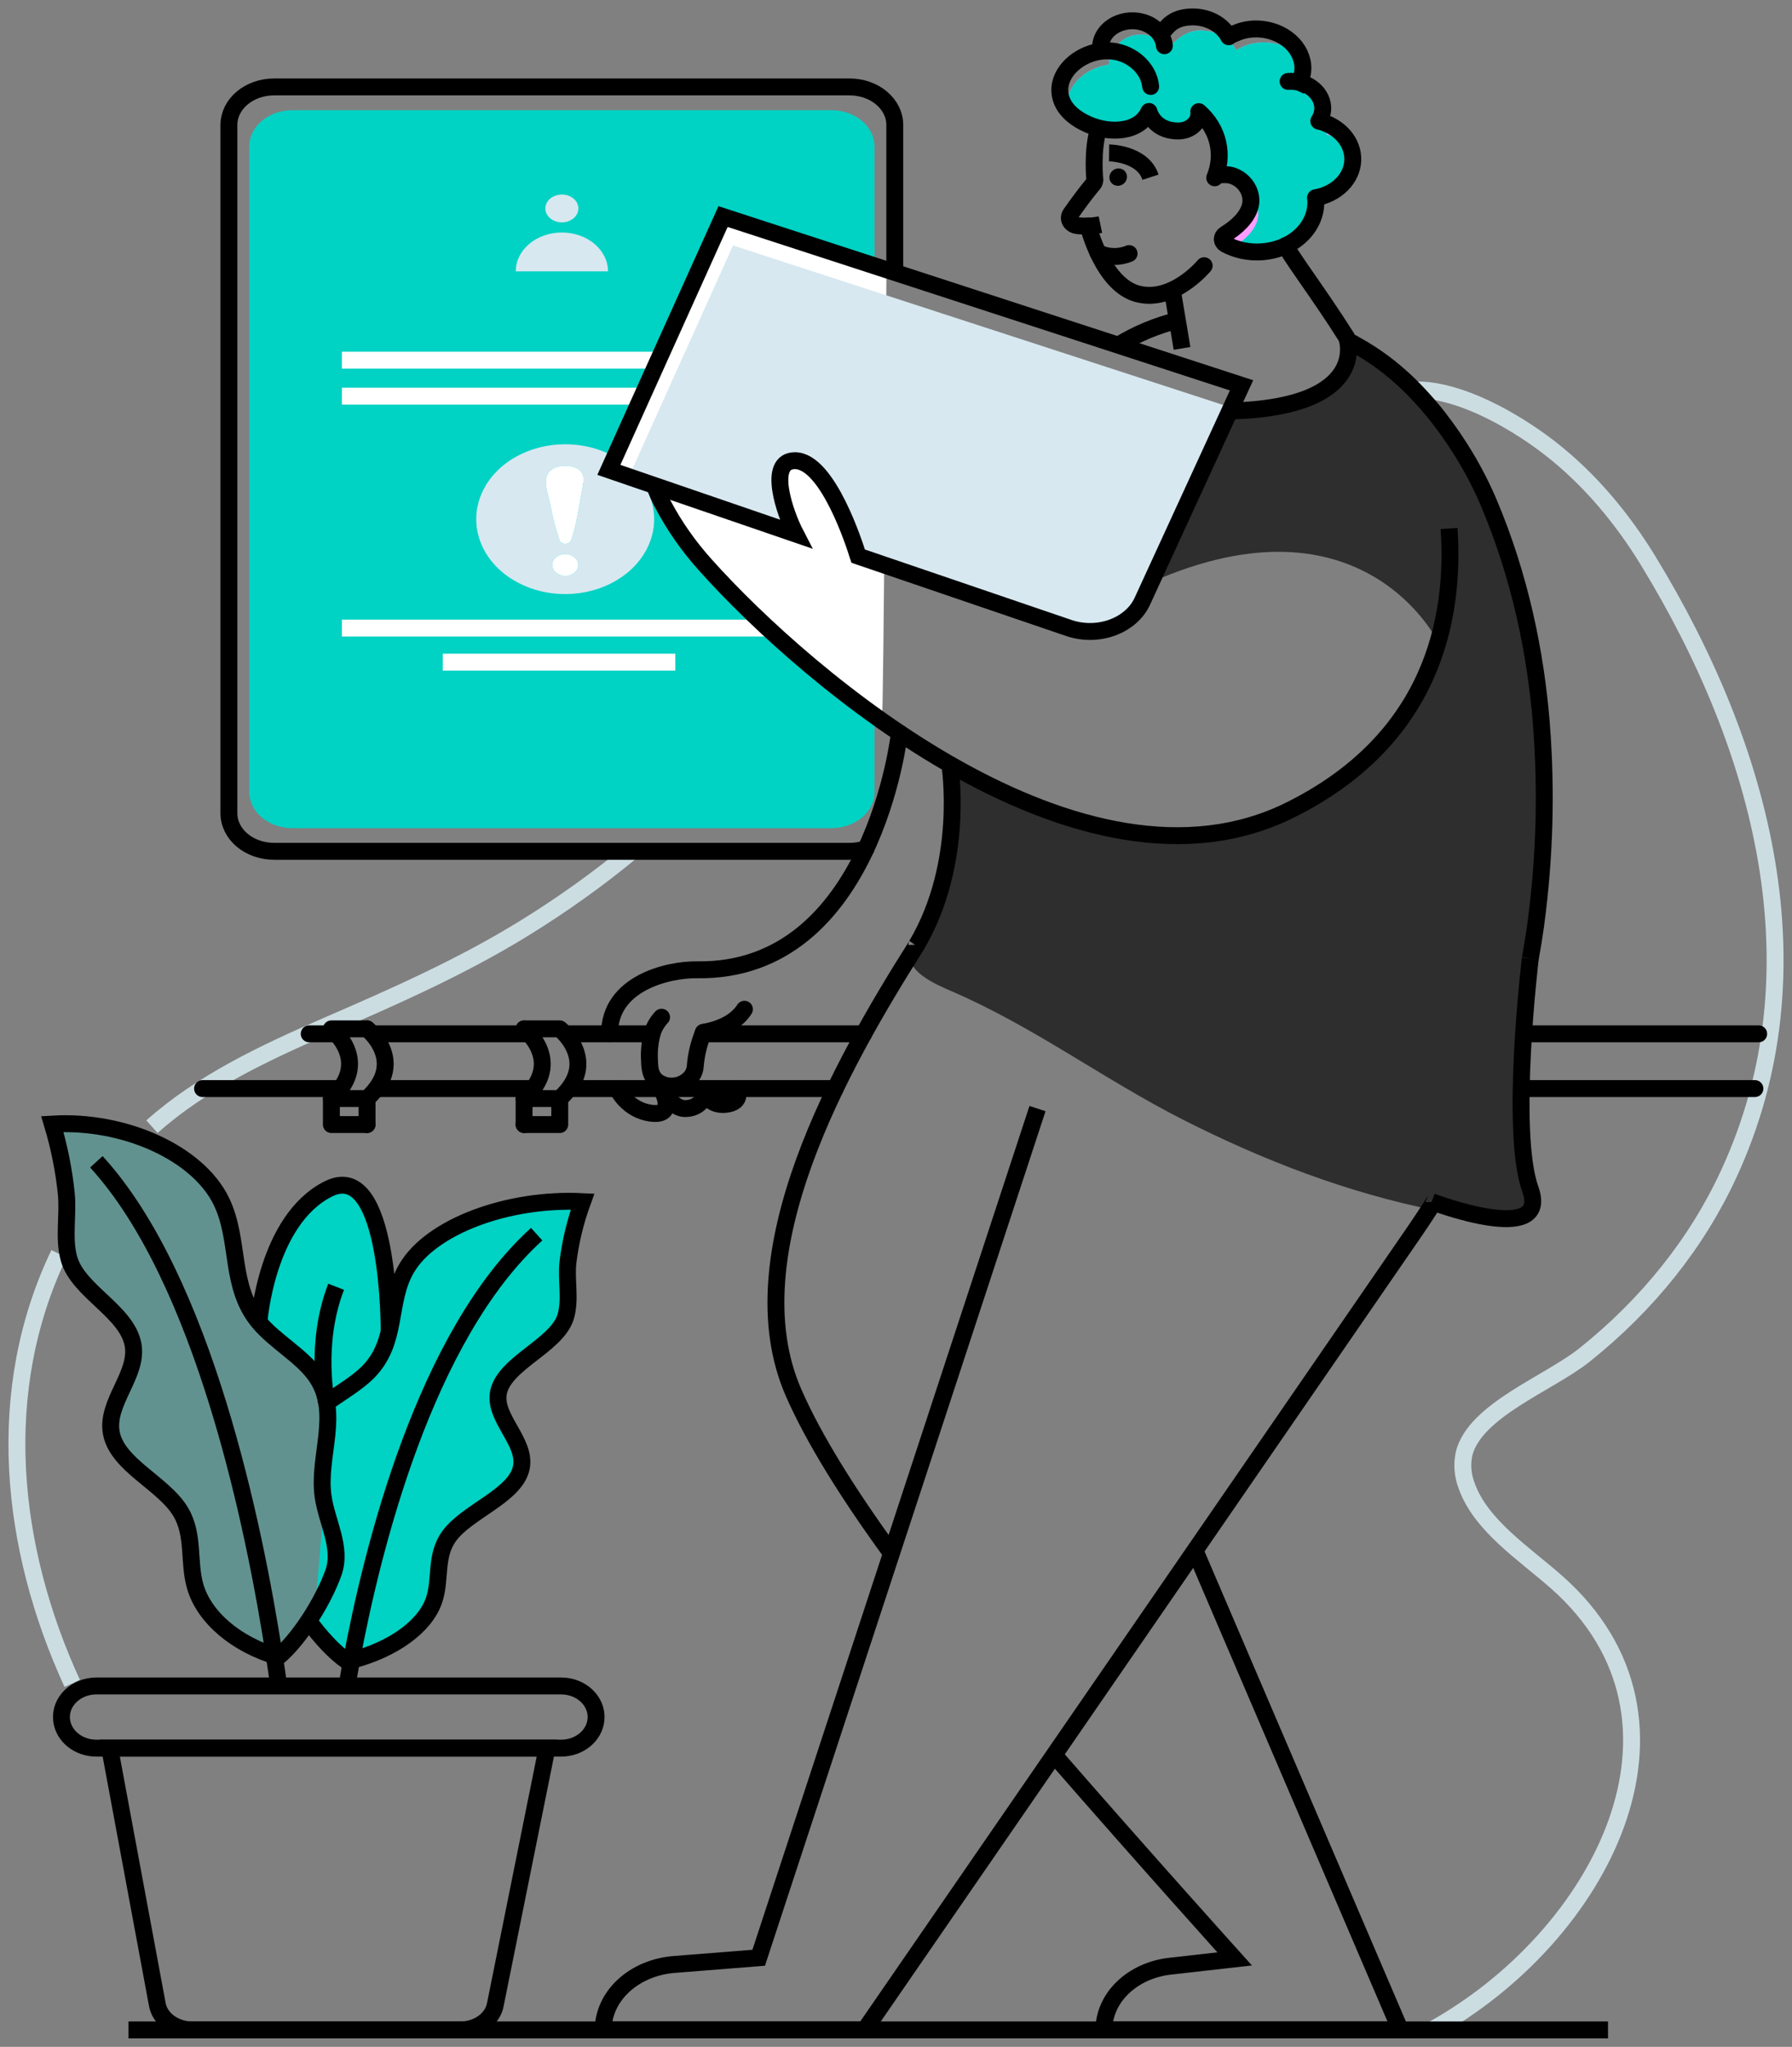 <svg width="106" height="121" viewBox="0 0 106 121" fill="none" xmlns="http://www.w3.org/2000/svg">
<rect x="0" y="0" width="106" height="121" fill="#808080" stroke="none"/>
<path d="M81.97 23.423C84.954 22.025 89.605 24.878 91.661 26.479C94.065 28.34 96.003 30.71 97.493 33.149C104.262 44.224 107.819 57.4 102.257 69.4C100.384 73.463 97.462 77.124 93.702 80.12C91.588 81.795 87.237 83.375 86.602 85.937C86.466 86.574 86.52 87.228 86.759 87.843C87.6 90.191 90.136 91.819 92.075 93.528C101.381 101.754 94.652 114.505 84.702 120" stroke="#CCDDE2" stroke-miterlimit="10"/>
<path d="M8.989 66.605C11.895 64.007 15.608 62.251 19.342 60.635C23.385 58.886 27.363 57.124 31.039 54.853C33.276 53.473 35.393 51.959 37.373 50.324" stroke="#CCDDE2" stroke-miterlimit="10"/>
<path d="M4.272 99.515C0.559 91.44 -0.383 82.185 3.49 74.119" stroke="#CCDDE2" stroke-miterlimit="10"/>
<path d="M52.928 16.042V7.386C52.928 6.79 52.647 6.219 52.146 5.797C51.645 5.375 50.966 5.139 50.258 5.139H16.21C15.502 5.139 14.822 5.375 14.322 5.797C13.821 6.219 13.54 6.79 13.54 7.386V48.087C13.543 48.681 13.825 49.251 14.325 49.67C14.826 50.09 15.504 50.325 16.21 50.325H50.262C50.593 50.328 50.921 50.275 51.227 50.169" stroke="black" stroke-linecap="round" stroke-linejoin="round"/>
<path d="M49.177 6.514H17.296C15.885 6.514 14.741 7.477 14.741 8.665V46.807C14.741 47.995 15.885 48.958 17.296 48.958H49.177C50.588 48.958 51.732 47.995 51.732 46.807V8.665C51.732 7.477 50.588 6.514 49.177 6.514Z" fill="#00D2C4"/>
<path d="M48.681 9.799H18.197C17.491 9.799 16.919 10.281 16.919 10.875V16.669C16.919 17.264 17.491 17.745 18.197 17.745H48.681C49.387 17.745 49.96 17.264 49.96 16.669V10.875C49.96 10.281 49.387 9.799 48.681 9.799Z" fill="#00D2C4"/>
<path d="M33.236 13.145C33.775 13.145 34.213 12.777 34.213 12.322C34.213 11.868 33.775 11.5 33.236 11.5C32.696 11.5 32.259 11.868 32.259 12.322C32.259 12.777 32.696 13.145 33.236 13.145Z" fill="#D7E8F0"/>
<path d="M30.508 16.041C30.508 15.432 30.795 14.848 31.307 14.417C31.819 13.986 32.513 13.744 33.236 13.744C33.96 13.744 34.654 13.986 35.165 14.417C35.677 14.848 35.964 15.432 35.964 16.041H30.508Z" fill="#D7E8F0"/>
<path d="M33.435 26.262C32.394 26.261 31.377 26.521 30.511 27.007C29.645 27.494 28.97 28.185 28.572 28.995C28.173 29.804 28.068 30.695 28.271 31.555C28.474 32.414 28.976 33.204 29.712 33.823C30.448 34.443 31.385 34.865 32.406 35.036C33.428 35.206 34.486 35.118 35.447 34.783C36.409 34.447 37.231 33.879 37.809 33.15C38.386 32.422 38.695 31.565 38.694 30.689C38.694 29.515 38.139 28.389 37.153 27.559C36.167 26.729 34.83 26.262 33.435 26.262ZM33.435 34.047C33.232 34.047 33.036 33.979 32.892 33.858C32.748 33.736 32.667 33.572 32.667 33.4C32.667 33.229 32.748 33.064 32.892 32.943C33.036 32.822 33.232 32.754 33.435 32.754C33.639 32.754 33.834 32.822 33.978 32.943C34.123 33.064 34.203 33.229 34.203 33.4C34.203 33.572 34.123 33.736 33.978 33.858C33.834 33.979 33.639 34.047 33.435 34.047ZM34.409 29.069C34.244 30.029 34.105 31.04 33.77 31.978C33.688 32.2 33.187 32.2 33.105 31.978C32.865 31.276 32.681 30.561 32.553 29.838C32.45 29.309 32.081 28.463 32.435 27.95C32.739 27.495 33.605 27.439 34.105 27.677C34.723 27.974 34.486 28.591 34.409 29.069Z" fill="#D7E8F0"/>
<path d="M33.435 34.047C33.86 34.047 34.204 33.758 34.204 33.401C34.204 33.044 33.86 32.754 33.435 32.754C33.011 32.754 32.667 33.044 32.667 33.401C32.667 33.758 33.011 34.047 33.435 34.047Z" fill="white"/>
<path d="M34.409 29.067C34.244 30.027 34.105 31.039 33.77 31.976C33.688 32.198 33.187 32.198 33.106 31.976C32.865 31.274 32.681 30.56 32.553 29.837C32.451 29.308 32.082 28.462 32.435 27.949C32.74 27.494 33.605 27.437 34.105 27.675C34.724 27.973 34.486 28.59 34.409 29.067Z" fill="white"/>
<path d="M20.223 21.293H45.913" stroke="white" stroke-miterlimit="10"/>
<path d="M20.223 23.42H45.913" stroke="white" stroke-miterlimit="10"/>
<path d="M20.223 37.129H45.913" stroke="white" stroke-miterlimit="10"/>
<path d="M52.168 42.616C52.265 42.68 52.435 15.947 52.435 15.947L42.77 12.803C42.77 12.803 35.586 27.626 36.021 27.776L37.961 28.437C37.961 28.437 38.44 28.118 39.55 30.42C40.661 32.722 48.665 40.349 52.168 42.616Z" fill="white"/>
<path d="M26.19 39.143H39.946" stroke="white" stroke-miterlimit="10"/>
<path d="M90.839 54.644C90.714 55.797 89.024 69.022 90.662 71.604C91.256 72.539 85.362 71.644 85.007 71.575C79.667 70.517 74.666 68.567 69.985 66.195C65.305 63.823 61.169 60.701 56.289 58.597C55.387 58.209 53.391 57.357 53.981 56.243C54.987 54.344 56.221 51.723 56.319 49.405L56.289 46.364C56.289 46.364 55.576 44.455 57.902 46.128C60.228 47.8 70.873 52.21 77.763 47.101C84.654 41.992 85.062 37.951 85.062 37.951C85.062 37.951 80.65 28.862 68.089 34.422L72.527 24.77C72.527 24.77 71.919 24.121 73.841 24.241C75.764 24.361 79.329 23.561 79.771 20.596C79.771 20.596 79.805 19.628 81.839 21.458C83.873 23.288 93.486 30.434 90.839 54.644Z" fill="#2E2E2E"/>
<path d="M66.145 20.407C67.223 19.741 68.43 19.239 69.712 18.922" stroke="black" stroke-miterlimit="10"/>
<path d="M61.37 65.535L52.732 91.826L44.878 115.734L39.877 116.131C38.73 116.22 37.665 116.666 36.888 117.382C36.112 118.098 35.681 119.032 35.68 120.001H51.147L62.349 103.749L70.682 91.657L83.709 72.749C84.086 72.198 84.452 71.646 84.808 71.083C84.814 71.077 84.818 71.069 84.818 71.061" stroke="black" stroke-miterlimit="10"/>
<path d="M90.519 56.666C90.637 56.023 90.74 55.38 90.833 54.734C90.833 54.703 90.833 54.677 90.843 54.647C91.371 50.731 91.484 46.783 91.179 42.851C91.181 42.84 91.181 42.828 91.179 42.817C90.833 38.537 89.9 34.041 88.037 29.658C87.496 28.394 86.827 27.171 86.038 26.003C85.98 25.907 85.914 25.812 85.841 25.716C85.593 25.352 85.326 24.996 85.056 24.644C84.69 24.18 84.302 23.729 83.895 23.299C83.289 22.647 82.616 22.04 81.885 21.485C81.88 21.484 81.876 21.482 81.872 21.479C81.869 21.476 81.866 21.472 81.864 21.468C81.321 21.063 80.744 20.692 80.137 20.358C80.024 20.293 79.91 20.232 79.796 20.171C79.778 20.16 79.759 20.149 79.739 20.141" stroke="black" stroke-miterlimit="10"/>
<path d="M70.681 91.654L82.829 119.999H65.3C65.3 119.078 65.697 118.188 66.418 117.495C67.138 116.802 68.133 116.353 69.218 116.232L73.033 115.802C73.033 115.802 67.903 110.116 62.352 103.745" stroke="black" stroke-miterlimit="10"/>
<path d="M72.837 24.096L67.572 35.541C67.413 35.886 67.174 36.202 66.868 36.469C66.563 36.736 66.198 36.949 65.794 37.096C65.39 37.243 64.955 37.321 64.515 37.325C64.075 37.33 63.638 37.26 63.23 37.121L50.759 32.871C50.753 32.857 50.747 32.843 50.743 32.828C50.586 32.299 48.974 27.23 47.021 27.23C45.521 27.23 46.235 29.73 46.864 31.145C46.936 31.297 47.003 31.439 47.065 31.561L46.967 31.527L37.202 28.176L43.361 14.51L55.385 18.42L72.837 24.096Z" fill="#D7E8F0"/>
<path d="M47.061 31.565C46.406 30.302 45.363 27.233 47.022 27.233C48.976 27.233 50.586 32.307 50.745 32.832L50.76 32.875L63.23 37.126C63.639 37.265 64.076 37.334 64.517 37.33C64.957 37.325 65.392 37.247 65.796 37.099C66.201 36.951 66.566 36.737 66.871 36.469C67.176 36.202 67.415 35.886 67.573 35.54L73.439 22.78L54.792 16.712L42.77 12.803L36.016 27.776L47.061 31.565Z" stroke="black" stroke-miterlimit="10"/>
<path d="M85.715 31.242C86.088 36.729 84.632 43.749 76.322 47.881C64.028 54 47.757 40.136 41.733 33.409C40.738 32.304 39.897 31.106 39.228 29.839C39.025 29.47 38.855 29.089 38.719 28.699" stroke="black" stroke-miterlimit="10"/>
<path d="M56.181 45.18C56.181 45.18 57.123 50.959 54.218 55.873L54.23 55.859C54.23 55.859 54.23 55.868 54.221 55.873C49.76 62.916 43.373 74.152 46.936 82.317C48.147 85.094 50.234 88.399 52.73 91.826" stroke="black" stroke-miterlimit="10"/>
<path d="M77.811 11.688L77.82 11.725C77.896 12.499 77.603 13.267 77.006 13.859C76.41 14.451 75.558 14.82 74.638 14.884C74.049 14.927 73.458 14.84 72.921 14.631C72.768 14.576 72.62 14.51 72.48 14.434C72.423 14.4 72.376 14.356 72.344 14.304C72.311 14.251 72.294 14.193 72.294 14.135C72.294 14.076 72.311 14.018 72.344 13.966C72.376 13.914 72.423 13.869 72.48 13.835C73.155 13.425 73.773 12.854 73.949 12.185C74.001 11.979 74.006 11.767 73.961 11.56C73.913 11.296 73.784 11.047 73.586 10.838C73.388 10.629 73.129 10.468 72.833 10.37C72.741 10.347 72.645 10.334 72.549 10.331C72.277 10.313 71.921 10.342 71.85 10.511C72.197 9.691 72.211 8.797 71.891 7.968C71.692 7.456 71.356 6.989 70.909 6.603C70.93 6.752 70.911 6.904 70.853 7.047C70.796 7.189 70.702 7.32 70.578 7.428C70.454 7.537 70.304 7.621 70.136 7.676C69.97 7.73 69.79 7.752 69.612 7.741C68.228 7.701 67.967 6.591 67.967 6.591C67.967 6.591 67.967 6.604 67.967 6.612C67.364 7.877 65.611 7.912 64.355 7.35C63.909 7.157 63.518 6.887 63.207 6.556C62.85 5.259 64.121 4.006 65.586 3.826C65.618 3.001 66.332 2.118 67.297 2.05C67.633 2.026 67.97 2.078 68.274 2.201C68.578 2.324 68.837 2.514 69.025 2.75C69.051 2.785 69.081 2.824 69.105 2.863C69.499 2.382 70.144 1.855 70.832 1.806C71.309 1.777 71.785 1.873 72.196 2.081C72.606 2.288 72.93 2.596 73.126 2.964C73.126 2.907 73.73 2.674 73.791 2.653C74.356 2.472 74.977 2.455 75.554 2.604C76.132 2.752 76.635 3.059 76.983 3.474C77.018 3.589 77.041 3.706 77.052 3.825C77.087 4.178 77.022 4.534 76.864 4.863C77.087 4.916 77.296 5.006 77.478 5.127C77.873 5.37 78.137 5.735 78.215 6.141C78.222 6.182 78.227 6.223 78.23 6.264C78.262 6.574 78.183 6.885 78.004 7.157C78.469 7.268 78.891 7.48 79.228 7.771C79.565 8.062 79.807 8.422 79.928 8.816C79.967 8.946 79.992 9.079 80.005 9.213C80.059 9.779 79.866 10.343 79.462 10.798C79.058 11.254 78.471 11.57 77.811 11.688Z" fill="#FE9CFF"/>
<path d="M77.811 11.688L77.82 11.725C77.896 12.499 77.603 13.267 77.006 13.859C76.409 14.452 75.558 14.82 74.638 14.884C74.049 14.927 73.458 14.84 72.921 14.631C73.597 14.222 74.214 13.649 74.388 12.98C74.45 12.731 74.443 12.474 74.368 12.227C74.293 11.981 74.153 11.753 73.956 11.56C73.908 11.296 73.779 11.047 73.581 10.838C73.383 10.63 73.124 10.468 72.829 10.37C72.736 10.347 72.641 10.334 72.544 10.332C72.637 9.505 72.406 8.675 71.886 7.969C71.687 7.456 71.351 6.989 70.904 6.603C70.925 6.753 70.906 6.904 70.848 7.047C70.791 7.19 70.697 7.32 70.573 7.429C70.45 7.537 70.299 7.622 70.132 7.676C69.965 7.73 69.785 7.752 69.607 7.741C68.223 7.702 67.963 6.591 67.963 6.591C67.963 6.591 67.963 6.604 67.963 6.612C67.359 7.877 65.606 7.912 64.35 7.35C63.904 7.157 63.513 6.887 63.202 6.557C62.845 5.26 64.116 4.006 65.581 3.826C65.613 3.001 66.327 2.118 67.292 2.05C67.628 2.026 67.965 2.078 68.269 2.201C68.573 2.325 68.832 2.514 69.02 2.75C69.046 2.786 69.076 2.824 69.1 2.864C69.494 2.382 70.139 1.855 70.828 1.806C71.305 1.777 71.782 1.872 72.194 2.08C72.605 2.287 72.93 2.596 73.125 2.964C73.125 2.907 73.73 2.675 73.791 2.653C74.356 2.473 74.976 2.455 75.554 2.604C76.132 2.753 76.635 3.059 76.983 3.475C77.018 3.589 77.041 3.707 77.052 3.825C77.087 4.179 77.022 4.534 76.864 4.863C77.087 4.916 77.296 5.006 77.478 5.127C77.449 5.309 77.392 5.487 77.31 5.656C77.658 5.742 77.972 5.908 78.215 6.135C78.222 6.176 78.227 6.217 78.23 6.258C78.262 6.568 78.183 6.878 78.004 7.15C78.238 7.206 78.462 7.288 78.67 7.394C78.636 7.587 78.562 7.774 78.45 7.945C79.044 8.086 79.564 8.39 79.928 8.81C79.966 8.94 79.992 9.073 80.005 9.206C80.061 9.774 79.869 10.339 79.465 10.796C79.061 11.253 78.473 11.57 77.811 11.688Z" fill="#00D2C4"/>
<path d="M65.605 9.037C65.605 9.037 67.597 9.061 68.054 10.476" stroke="black" stroke-miterlimit="10"/>
<path d="M65.091 13.278C64.638 13.372 64.168 13.391 63.706 13.335C63.619 13.322 63.537 13.292 63.467 13.247C63.397 13.202 63.341 13.143 63.304 13.076C63.267 13.009 63.249 12.935 63.254 12.861C63.258 12.787 63.283 12.715 63.327 12.651C63.742 12.06 64.169 11.476 64.634 10.914C64.707 10.842 64.752 10.754 64.763 10.66C64.763 10.66 64.571 8.91 64.991 7.568" stroke="black" stroke-miterlimit="10"/>
<path d="M66.658 10.525C66.701 10.243 66.504 9.99 66.219 9.96C65.934 9.93 65.669 10.134 65.627 10.416C65.585 10.697 65.781 10.95 66.066 10.981C66.351 11.011 66.616 10.807 66.658 10.525Z" fill="black"/>
<path d="M76.069 14.51C76.111 14.86 77.979 17.286 79.667 19.965C79.666 19.97 79.666 19.974 79.667 19.979C79.699 20.035 79.73 20.096 79.766 20.157" stroke="black" stroke-linecap="round" stroke-linejoin="round"/>
<path d="M69.332 17.076L69.919 20.596" stroke="black" stroke-miterlimit="10"/>
<path d="M64.372 13.365C64.372 13.365 65.223 16.851 67.317 17.378C69.411 17.906 71.228 15.707 71.228 15.707" stroke="black" stroke-linecap="round" stroke-linejoin="round"/>
<path d="M64.944 14.94C65.222 15.076 65.536 15.153 65.858 15.161C66.18 15.17 66.5 15.111 66.788 14.99" stroke="black" stroke-linecap="round" stroke-linejoin="round"/>
<path d="M68.875 2.704C68.85 2.434 68.742 2.173 68.561 1.949C68.331 1.652 67.989 1.428 67.59 1.313C67.191 1.199 66.758 1.2 66.36 1.317C65.962 1.434 65.622 1.661 65.394 1.959C65.167 2.258 65.065 2.613 65.105 2.966" stroke="black" stroke-miterlimit="10" stroke-linecap="round"/>
<path d="M68.064 5.112C68.025 4.73 67.876 4.362 67.629 4.04C67.383 3.717 67.047 3.45 66.651 3.261C64.655 2.321 62.096 4.147 62.811 5.956C63.062 6.585 63.66 7.043 64.342 7.347C65.599 7.909 67.358 7.876 67.955 6.609L67.964 6.589C67.964 6.589 68.225 7.699 69.609 7.74C69.787 7.75 69.966 7.728 70.134 7.674C70.301 7.619 70.452 7.535 70.576 7.426C70.7 7.317 70.794 7.187 70.852 7.044C70.909 6.901 70.929 6.75 70.909 6.6C72.1 7.631 72.411 9.173 71.852 10.51C71.954 10.269 72.637 10.313 72.835 10.368C73.686 10.618 74.14 11.466 73.951 12.185C73.774 12.858 73.157 13.427 72.484 13.839C72.427 13.873 72.38 13.917 72.348 13.969C72.316 14.021 72.299 14.079 72.299 14.138C72.299 14.197 72.316 14.255 72.348 14.306C72.38 14.358 72.427 14.403 72.484 14.437C73.124 14.783 73.883 14.941 74.641 14.886C75.56 14.822 76.412 14.454 77.009 13.862C77.605 13.27 77.898 12.503 77.823 11.729L77.814 11.692C78.421 11.585 78.968 11.31 79.367 10.911C79.767 10.512 79.996 10.012 80.019 9.49C80.041 8.969 79.856 8.456 79.492 8.033C79.128 7.611 78.606 7.303 78.01 7.159C78.189 6.887 78.268 6.576 78.236 6.267C78.193 5.846 77.954 5.458 77.572 5.185C77.189 4.913 76.694 4.779 76.194 4.812" stroke="black" stroke-linecap="round" stroke-linejoin="round"/>
<path d="M68.795 1.886C69.172 1.357 69.588 1.061 70.366 1.006C70.848 0.973 71.331 1.068 71.746 1.277C72.162 1.486 72.489 1.799 72.682 2.173C72.656 2.121 73.287 1.879 73.352 1.858C73.603 1.777 73.868 1.728 74.137 1.713C74.854 1.68 75.558 1.882 76.103 2.276C76.648 2.67 76.99 3.226 77.06 3.828C77.094 4.182 77.03 4.537 76.871 4.866" stroke="black" stroke-linecap="square" stroke-linejoin="round"/>
<path d="M79.667 19.971C79.667 19.971 81.134 24.078 72.747 24.3" stroke="black" stroke-miterlimit="10"/>
<path d="M36.057 61.114C36.043 58.111 39.549 57.303 41.228 57.33C51.634 57.496 53.203 43.33 53.203 43.33" stroke="black" stroke-linecap="round" stroke-linejoin="round"/>
<path d="M90.52 56.666C90.52 56.666 89.291 66.866 90.52 70.298C91.748 73.731 84.685 71.037 84.685 71.037" stroke="black" stroke-miterlimit="10"/>
<path d="M20.148 64.352H11.981" stroke="black" stroke-linecap="round" stroke-linejoin="round"/>
<path d="M49.406 64.352H33.781" stroke="black" stroke-linecap="round" stroke-linejoin="round"/>
<path d="M31.54 64.352H22.315" stroke="black" stroke-linecap="round" stroke-linejoin="round"/>
<path d="M31.303 61.115H22.182" stroke="black" stroke-linecap="round" stroke-linejoin="round"/>
<path d="M38.57 61.115H33.646" stroke="black" stroke-linecap="round" stroke-linejoin="round"/>
<path d="M51.087 61.115H41.577" stroke="black" stroke-linecap="round" stroke-linejoin="round"/>
<path d="M19.903 61.115H18.29" stroke="black" stroke-linecap="round" stroke-linejoin="round"/>
<path d="M31.001 60.822H33.11C33.11 60.822 35.528 62.743 33.11 64.942V66.479H31.001" stroke="black" stroke-linecap="round" stroke-linejoin="round"/>
<path d="M21.712 60.822C21.712 60.822 24.129 62.743 21.712 64.942V66.479" stroke="black" stroke-linecap="round" stroke-linejoin="round"/>
<path d="M21.712 66.479H19.602V64.942C22.021 62.743 19.602 60.822 19.602 60.822H21.712" stroke="black" stroke-linecap="round" stroke-linejoin="round"/>
<path d="M31.001 60.822C31.001 60.822 33.42 62.743 31.001 64.942V66.479" stroke="black" stroke-linecap="round" stroke-linejoin="round"/>
<path d="M19.602 64.941H21.712" stroke="black" stroke-linecap="round" stroke-linejoin="round"/>
<path d="M31.001 64.941H33.11" stroke="black" stroke-linecap="round" stroke-linejoin="round"/>
<path d="M39.132 60.133C38.863 60.422 38.671 60.757 38.57 61.114C38.437 61.642 38.386 62.182 38.421 62.72C38.43 63.249 38.508 63.791 39.105 64.069C40.002 64.491 41.08 63.888 41.127 63.023C41.178 62.373 41.329 61.731 41.576 61.114C41.586 61.084 41.596 61.057 41.606 61.032" stroke="black" stroke-linecap="round" stroke-linejoin="round"/>
<path d="M41.606 61.029C42.354 60.897 43.468 60.552 44.035 59.662" stroke="black" stroke-linecap="round" stroke-linejoin="round"/>
<path d="M36.504 64.352C36.504 64.352 37.092 65.655 38.57 65.814C40.048 65.973 39.113 64.352 39.113 64.352C39.113 64.352 39.726 65.494 40.467 65.532C41.209 65.571 41.849 65.003 41.593 64.352C41.593 64.352 41.82 65.4 42.916 65.285C44.012 65.17 43.56 64.352 43.56 64.352" stroke="black" stroke-linecap="round" stroke-linejoin="round"/>
<g opacity="0.54">
<path opacity="0.54" d="M19.645 82.923L18.584 95.812C18.009 96.687 17.362 97.462 16.786 97.941C16.709 97.917 16.629 97.893 16.555 97.864C16.414 97.823 16.274 97.775 16.14 97.732C13.992 96.938 12.371 95.462 11.884 93.794C11.457 92.328 11.843 90.744 11.014 89.366C10.002 87.67 7.244 86.605 6.913 84.689C6.598 82.898 8.513 81.252 8.204 79.498C7.846 77.515 4.952 76.336 4.412 74.396C4.074 73.19 4.376 71.807 4.255 70.561C4.112 69.174 3.833 67.799 3.421 66.449C7.692 66.185 12.039 68.168 13.423 71.007C14.554 73.33 13.872 76.045 15.643 78.162C16.604 79.308 18.206 80.165 19.034 81.365C19.289 81.739 19.474 82.144 19.582 82.566C19.59 82.595 19.59 82.625 19.596 82.648C19.604 82.695 19.61 82.731 19.616 82.767C19.631 82.87 19.645 82.923 19.645 82.923Z" fill="#00D2C4" fill-opacity="0.79"/>
<path opacity="0.54" d="M19.652 82.919H19.645C19.645 82.919 19.63 82.866 19.616 82.766C19.63 82.806 19.639 82.848 19.645 82.89C19.652 82.9 19.652 82.912 19.652 82.919Z" fill="#00D2C4" fill-opacity="0.79"/>
</g>
<path d="M33.762 77.893C33.2 79.566 30.181 80.582 29.815 82.297C29.491 83.817 31.486 85.235 31.156 86.778C30.806 88.435 27.94 89.351 26.887 90.818C26.03 92.008 26.43 93.371 25.987 94.636C25.475 96.073 23.788 97.356 21.534 98.036C21.395 98.078 21.261 98.119 21.12 98.155C21.043 98.172 20.963 98.196 20.881 98.213C20.136 97.698 19.287 96.794 18.591 95.818L19.651 82.929H19.659C20.48 82.344 21.421 81.805 22.075 81.155C22.785 80.451 23.114 79.683 23.331 78.879H23.334V78.791C23.648 77.519 23.672 76.189 24.382 74.983C25.821 72.529 30.337 70.82 34.783 71.045C34.364 72.204 34.077 73.394 33.925 74.598C33.797 75.664 34.114 76.858 33.762 77.893Z" fill="#00D2C4"/>
<path d="M23.335 78.779V78.869H23.314C23.325 78.838 23.335 78.809 23.335 78.779Z" fill="#FE9CFF"/>
<path d="M23.334 78.778C23.334 78.808 23.32 78.837 23.314 78.867C23.104 79.671 22.774 80.439 22.058 81.143C21.404 81.793 20.463 82.333 19.642 82.917C19.642 82.917 19.642 82.898 19.634 82.893C19.628 82.851 19.619 82.81 19.606 82.769C19.606 82.733 19.593 82.698 19.585 82.65C19.585 82.627 19.585 82.597 19.571 82.568C19.463 82.146 19.278 81.741 19.023 81.367C18.195 80.167 16.593 79.31 15.632 78.164C15.632 78.164 16.067 72.121 19.739 70.282C23.228 68.543 23.334 77.772 23.334 78.778Z" fill="#00D2C4"/>
<path d="M23.335 78.779V78.869H23.314C23.325 78.838 23.335 78.809 23.335 78.779Z" fill="#FE9CFF"/>
<path d="M19.645 82.896V82.925C19.645 82.925 19.63 82.872 19.616 82.772C19.63 82.812 19.639 82.854 19.645 82.896Z" fill="#FE9CFF"/>
<path d="M19.318 82.925C20.136 82.338 21.085 81.793 21.741 81.144C23.582 79.314 22.874 76.976 24.055 74.97C25.492 72.519 30.024 70.811 34.459 71.035C34.036 72.194 33.748 73.383 33.599 74.588C33.467 75.661 33.782 76.856 33.442 77.894C32.876 79.565 29.859 80.579 29.491 82.296C29.166 83.813 31.166 85.232 30.834 86.775C30.482 88.432 27.619 89.347 26.564 90.813C25.704 92.003 26.108 93.366 25.662 94.634C25.122 96.163 23.248 97.514 20.793 98.15C20.714 98.173 20.636 98.195 20.551 98.212C19.806 97.698 18.957 96.795 18.259 95.818" stroke="black" stroke-miterlimit="10"/>
<path d="M31.745 72.959C25.119 78.963 22.007 91.623 20.79 98.154C20.691 98.705 20.601 99.212 20.524 99.664" stroke="black" stroke-miterlimit="10"/>
<path d="M32.357 103.342L29.303 118.486C29.231 118.902 28.986 119.282 28.612 119.559C28.238 119.837 27.76 119.994 27.261 120.002H11.341C10.838 119.992 10.356 119.832 9.982 119.55C9.607 119.268 9.365 118.882 9.299 118.463L6.487 103.342H32.357Z" stroke="black" stroke-miterlimit="10"/>
<path d="M35.253 101.653C35.166 102.608 34.268 103.343 33.191 103.343H5.703C4.637 103.343 3.746 102.624 3.644 101.68C3.526 100.601 4.483 99.666 5.703 99.666H33.191C34.4 99.666 35.352 100.582 35.253 101.653Z" stroke="black" stroke-miterlimit="10"/>
<path d="M16.46 97.944C17.639 96.958 19.083 94.763 19.724 92.969C20.25 91.489 19.322 89.967 19.11 88.451C18.777 86.071 20.179 83.52 18.701 81.368C17.878 80.167 16.276 79.313 15.315 78.162C13.543 76.047 14.223 73.336 13.091 71.013C11.712 68.169 7.364 66.192 3.095 66.45C3.503 67.801 3.779 69.178 3.921 70.566C4.048 71.808 3.743 73.191 4.078 74.401C4.62 76.341 7.516 77.515 7.871 79.502C8.185 81.259 6.266 82.903 6.582 84.692C6.921 86.61 9.668 87.671 10.684 89.37C11.509 90.75 11.123 92.331 11.551 93.796C12.088 95.626 13.989 97.234 16.46 97.944Z" stroke="black" stroke-miterlimit="10"/>
<path d="M5.7 68.68C12.062 75.635 15.055 90.298 16.224 97.868C16.324 98.529 16.414 99.125 16.485 99.663" stroke="black" stroke-miterlimit="10"/>
<path d="M15.315 78.165C15.315 78.165 15.751 72.122 19.422 70.284C23.093 68.446 23.02 78.749 23.02 78.749" stroke="black" stroke-miterlimit="10"/>
<path d="M19.318 82.924C19.318 82.924 18.568 79.466 19.882 76.068" stroke="black" stroke-miterlimit="10"/>
<path d="M103.806 64.352H90.064" stroke="black" stroke-linecap="round" stroke-linejoin="round"/>
<path d="M104.029 61.115H90.503" stroke="black" stroke-linecap="round" stroke-linejoin="round"/>
<path d="M7.601 120H95.117" stroke="black" stroke-miterlimit="10"/>
</svg>

